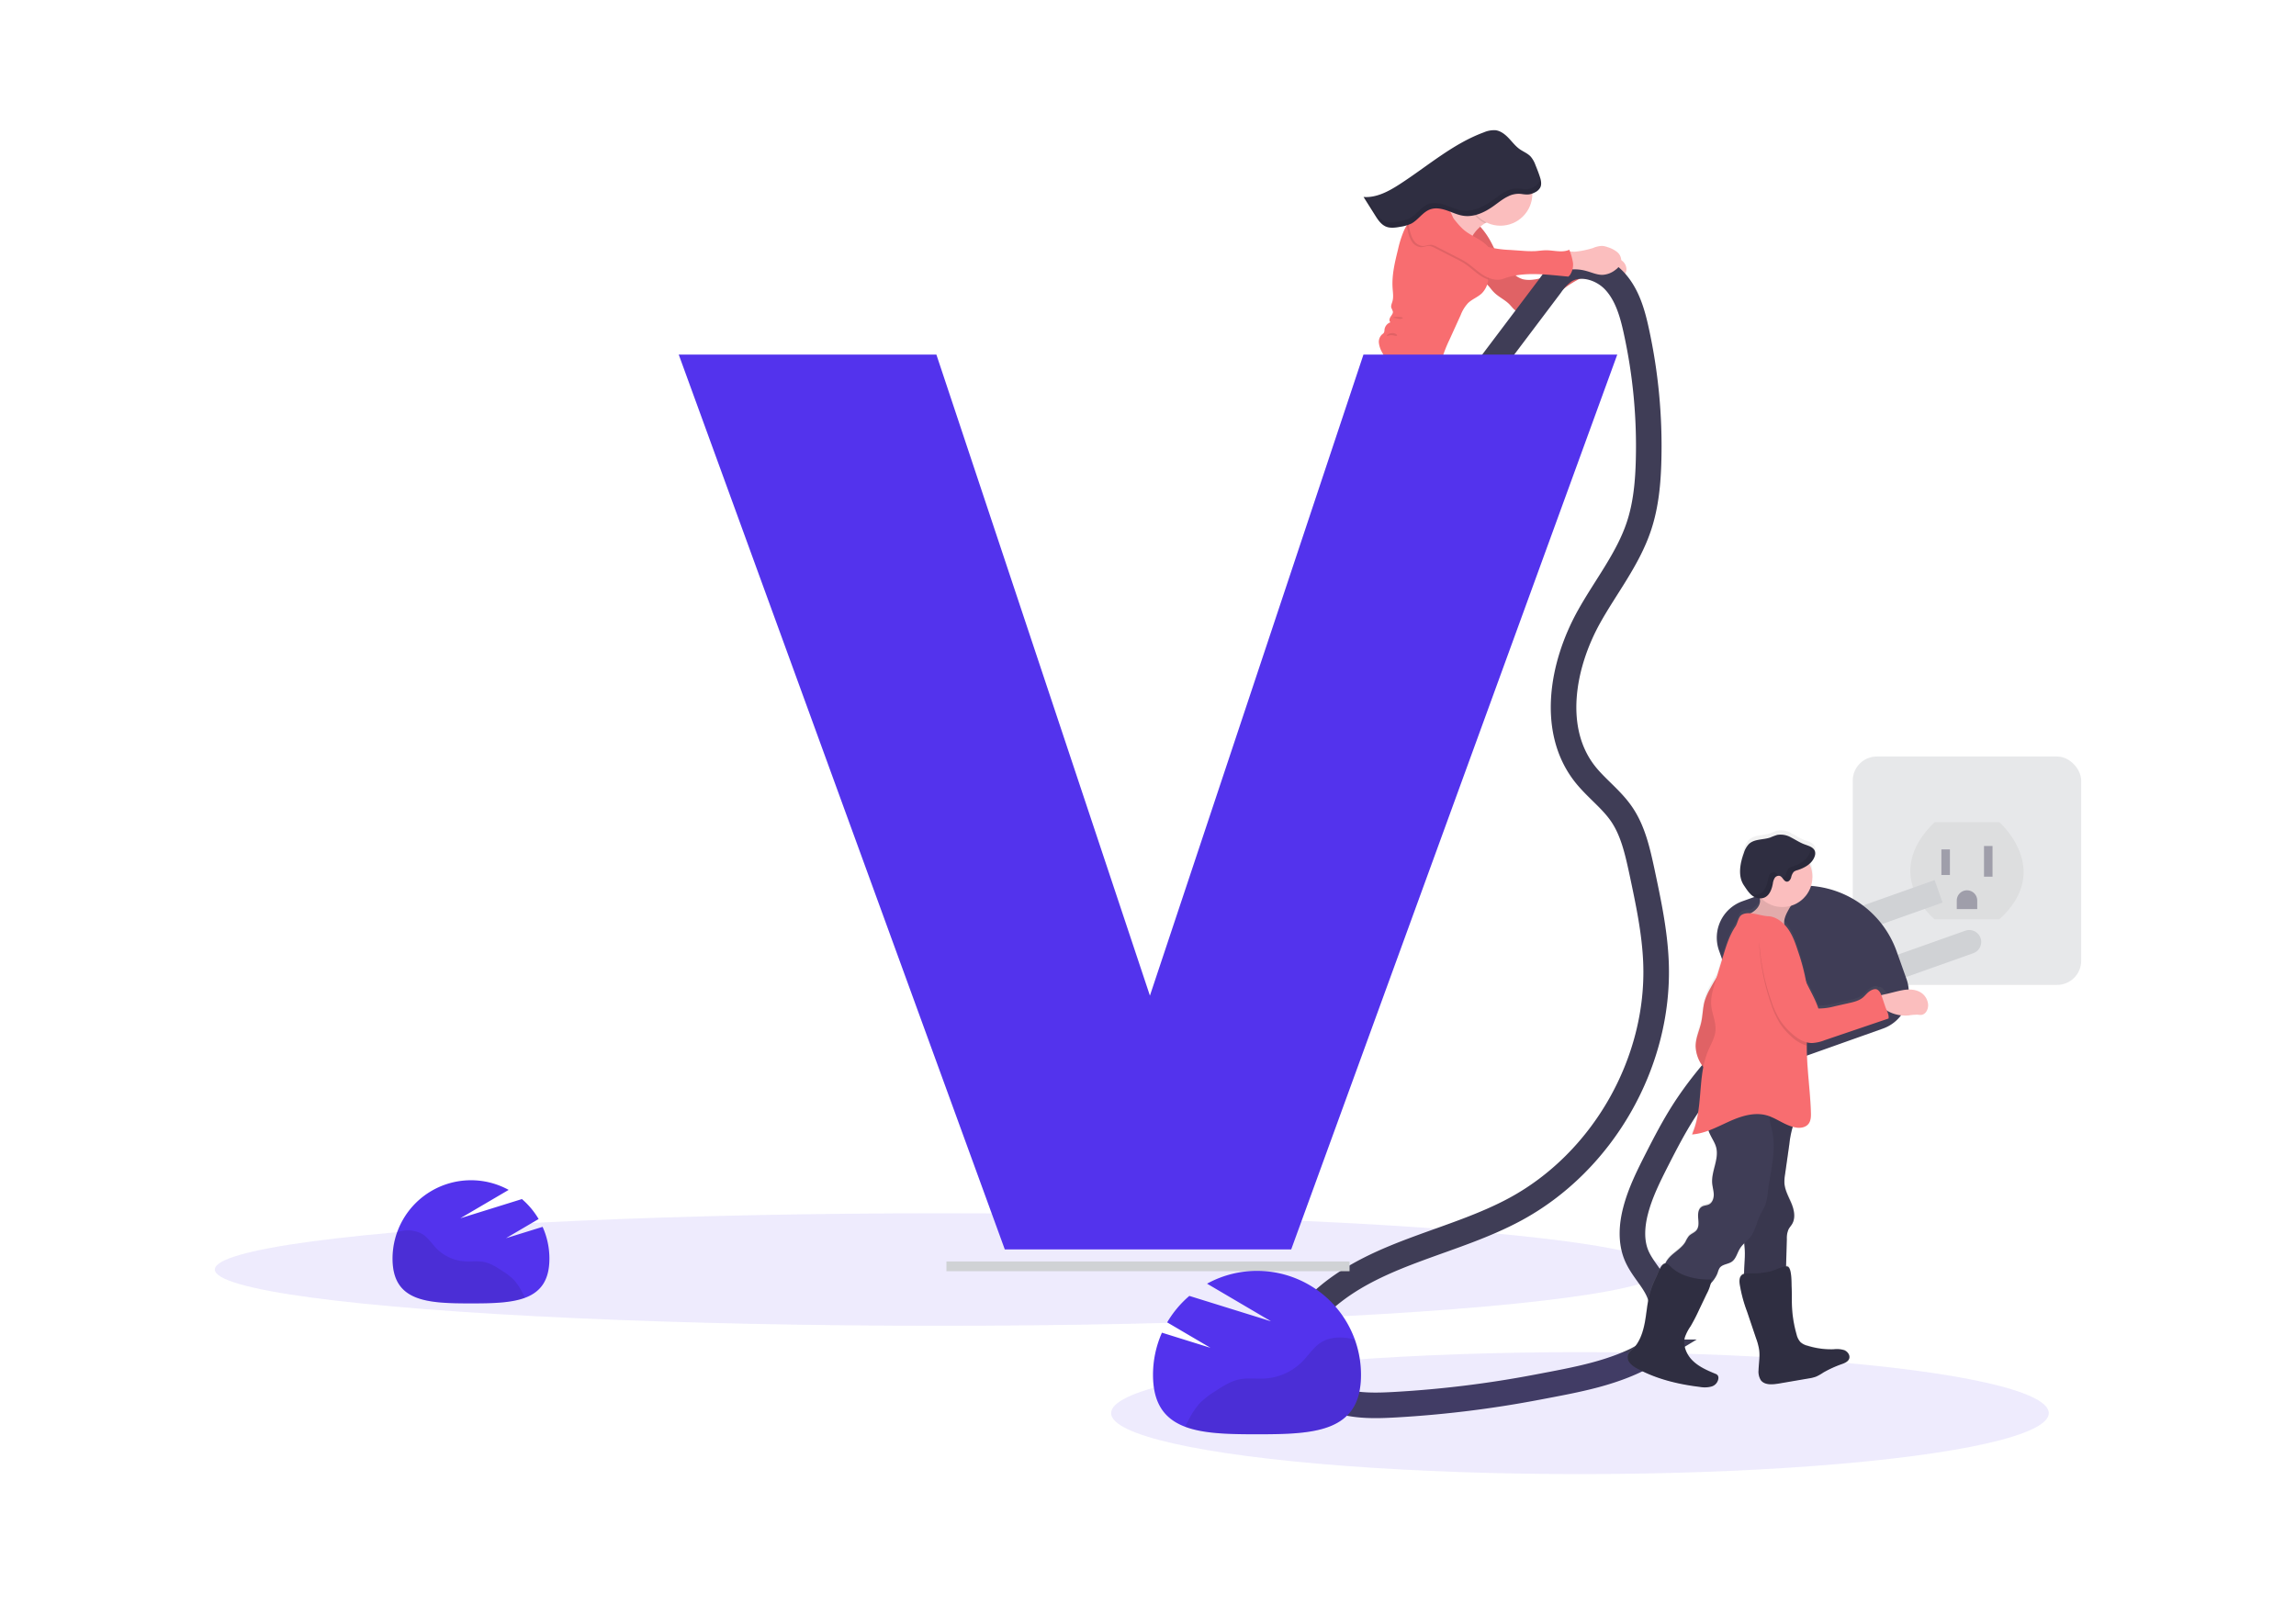 <svg id="b0225cde-a2d2-4693-8ce5-502a1e8a6144" xmlns="http://www.w3.org/2000/svg" xmlns:xlink="http://www.w3.org/1999/xlink" viewBox="0 0 1077.38 752.86"><defs><style>.cls-1{opacity:0.5;}.cls-2{fill:#d0d2d5;}.cls-12,.cls-3,.cls-7{opacity:0.1;}.cls-3,.cls-7{isolation:isolate;}.cls-4{fill:#3f3d56;}.cls-5{fill:#fbbebe;}.cls-6{fill:#f86d70;}.cls-7,.cls-9{fill:#5333ed;}.cls-8{fill:none;stroke:#3f3d56;stroke-miterlimit:10;stroke-width:12px;}.cls-10{fill:#2f2e41;}.cls-11{fill:url(#linear-gradient);}</style><linearGradient id="linear-gradient" x1="1439.4" y1="17.57" x2="1439.4" y2="280.28" gradientTransform="matrix(-1, -0.04, 0.04, -1, 2259.92, 728)" gradientUnits="userSpaceOnUse"><stop offset="0" stop-color="gray" stop-opacity="0.25"/><stop offset="0.54" stop-color="gray" stop-opacity="0.12"/><stop offset="1" stop-color="gray" stop-opacity="0.1"/></linearGradient></defs><title>V</title><g class="cls-1"><rect class="cls-2" x="869.38" y="355.09" width="107.2" height="107.2" rx="11.3"/><path class="cls-3" d="M907.78,385.9h30.4s25.6,22.4,0,45.6h-30.4S882.18,410.7,907.78,385.9Z"/><rect class="cls-4" x="910.98" y="398.69" width="4" height="12"/><rect class="cls-4" x="930.98" y="397.09" width="4" height="14.4"/><path class="cls-4" d="M923,417.89h0a4.8,4.8,0,0,1,4.8,4.8v4h-9.6v-4A4.8,4.8,0,0,1,923,417.89Z"/></g><path class="cls-5" d="M749.94,120.62a12.2,12.2,0,0,1,4.25-1,9.12,9.12,0,0,1,2.73.63,12.77,12.77,0,0,1,4.35,2.24,5.19,5.19,0,0,1,1.93,4.32,6.41,6.41,0,0,1-2.66,4,10.64,10.64,0,0,1-6.21,2.4c-2.54,0-4.94-1.11-7.4-1.79a21.68,21.68,0,0,0-5.49-.8,11.36,11.36,0,0,1-2.79-.17,3,3,0,0,1-2.14-1.65,4.09,4.09,0,0,1,0-2.4c.18-1,.15-3.34,1-3.94.7-.48,3.2-.09,4.06-.16A40.22,40.22,0,0,0,749.94,120.62Z"/><path class="cls-6" d="M692.83,104.52a37,37,0,0,1,6.2,8c2.81,4.91,4.6,10.62,8.84,14.4a30.06,30.06,0,0,0,3.58,2.58,10.38,10.38,0,0,0,3.25,1.6c3.81.86,8.08-.34,11.79-1.6a73.91,73.91,0,0,0,10.66-4.8,8.86,8.86,0,0,0,1.25,4.38c.89,1.26,2.71,2,4,1.2a47.88,47.88,0,0,0-9.22,5.71c-1.1.93-2.11,1.95-3.28,2.79-4.22,3-10,3.34-13.95,6.78a3.74,3.74,0,0,1-4.32.52c-1.36-.8-2.28-2.18-3.39-3.29-2.19-2.19-5.17-3.47-7.32-5.71-1-1-1.8-2.25-2.82-3.26-1.47-1.44-3.37-2.4-4.71-4-1-1.18-1.6-2.61-2.54-3.86-.8-1.09-1.74-2-2.46-3.2-1.74-2.78-1.72-6.4-.72-9.52S691,107.23,692.83,104.52Z"/><path class="cls-3" d="M692.83,104.52a37,37,0,0,1,6.2,8c2.81,4.91,4.6,10.62,8.84,14.4a30.06,30.06,0,0,0,3.58,2.58,10.38,10.38,0,0,0,3.25,1.6c3.81.86,8.08-.34,11.79-1.6a73.91,73.91,0,0,0,10.66-4.8,8.86,8.86,0,0,0,1.25,4.38c.89,1.26,2.71,2,4,1.2a47.88,47.88,0,0,0-9.22,5.71c-1.1.93-2.11,1.95-3.28,2.79-4.22,3-10,3.34-13.95,6.78a3.74,3.74,0,0,1-4.32.52c-1.36-.8-2.28-2.18-3.39-3.29-2.19-2.19-5.17-3.47-7.32-5.71-1-1-1.8-2.25-2.82-3.26-1.47-1.44-3.37-2.4-4.71-4-1-1.18-1.6-2.61-2.54-3.86-.8-1.09-1.74-2-2.46-3.2-1.74-2.78-1.72-6.4-.72-9.52S691,107.23,692.83,104.52Z"/><path class="cls-5" d="M690.39,122a17.49,17.49,0,0,1-6.4-5,29.2,29.2,0,0,1-2.4-3.56,107.58,107.58,0,0,1-7.8-16c3.4.69,7,1.32,10.33.36a14.13,14.13,0,0,0,4.8-2.54A40.72,40.72,0,0,0,694,90.24a47,47,0,0,0,4,6.4c.85,1.16,3.75,3.5,3.53,5.07s-3.41,2.35-4.71,3.09l-.13.09a18.23,18.23,0,0,0-4.92,4.59C689.23,113,688.36,118,690.39,122Z"/><path class="cls-3" d="M696.87,104.77a15,15,0,0,1-7.88-9.6,42,42,0,0,0,5-4.93,50.39,50.39,0,0,0,4,6.4c.86,1.15,3.75,3.49,3.54,5.06S698.16,104,696.87,104.77Z"/><circle class="cls-5" cx="704.07" cy="90.96" r="14.98"/><path class="cls-6" d="M671.29,184.3a7,7,0,0,1-6.9.17,13.46,13.46,0,0,1-3-2.51c-4.92-5-9.6-10.4-12.89-16.66a11.67,11.67,0,0,1-1.46-4.3,4.73,4.73,0,0,1,1.55-4.09,3.16,3.16,0,0,0,.8-.75,3,3,0,0,0,.26-1.36,4.27,4.27,0,0,1,2.83-3.54c-.8-.54-.48-1.75,0-2.53s1.25-1.6,1.12-2.49a14.05,14.05,0,0,0-.73-1.75c-.29-1,.23-2,.51-3,.58-2,.23-4.12.09-6.2-.43-6.16,1.07-12.28,2.55-18.27a49.3,49.3,0,0,1,2.82-8.88,24,24,0,0,1,1.23-2.31,60.77,60.77,0,0,1,5-7,9.05,9.05,0,0,1,3.43-3.07,3.25,3.25,0,0,1,.4-.15,9,9,0,0,1,3.06-.23c2.7.17,5.54.8,7.47,2.71s2.55,4.57,3.42,7.15a21,21,0,0,0,1,2.52,25.23,25.23,0,0,0,5.39,6.5l2.21,2.14c1.12,1.07,3,.8,4.09,1.93a5,5,0,0,1,.94,1.79,28,28,0,0,1,2,9.06,17.83,17.83,0,0,1-.12,2.07,10.86,10.86,0,0,1-3,6.4c-1.92,1.85-4.59,2.76-6.5,4.62a17.31,17.31,0,0,0-3.44,5.6q-2.64,5.81-5.29,11.63a67.44,67.44,0,0,0-3.29,8.2C675.29,173.33,676.23,181.22,671.29,184.3Z"/><path class="cls-3" d="M655.23,148.72a4.31,4.31,0,0,0-2,.6c1.47-.52,3.25.85,4.6.2.64-.3.54-.39,0-.57C657,148.68,656.05,148.92,655.23,148.72Z"/><rect class="cls-2" x="849.07" y="423.2" width="62.4" height="11.2" transform="translate(-92.74 319.28) rotate(-19.55)"/><path class="cls-2" d="M868.67,455.85l53.52-19a5.6,5.6,0,0,1,7.15,3.41h0a5.6,5.6,0,0,1-3.4,7.15l-53.53,19h0l-3.74-10.56Z"/><path class="cls-4" d="M817.67,423l13-4.63A46.41,46.41,0,0,1,890,446.59l4.63,13a18.15,18.15,0,0,1-11,23.17L843.9,496.88a18.14,18.14,0,0,1-23.17-11l-14.08-39.67A18.14,18.14,0,0,1,817.67,423Z"/><path class="cls-3" d="M654.51,156.52a3.1,3.1,0,0,0-1.68-.1,3.55,3.55,0,0,0-2.2,1.08,1.2,1.2,0,0,0,1,0,6.14,6.14,0,0,1,1.6-.18c.46,0,1.85.52,2.21.29C656,157.27,654.87,156.66,654.51,156.52Z"/><path class="cls-3" d="M698.51,131.29a15.06,15.06,0,0,1-3.43-1.65c-2.81-1.78-5.17-4.2-7.94-6a43.71,43.71,0,0,0-4.35-2.4l-9.36-4.8a9.84,9.84,0,0,0-2.28-.93c-1.52-.33-3.24.69-4.8.48a5.8,5.8,0,0,1-3.9-2.7,14,14,0,0,1-1.76-4.54,23,23,0,0,1-.54-2.87,13.34,13.34,0,0,1,0-3,7.61,7.61,0,0,1,2.64-5.17,9.68,9.68,0,0,1,3.71-1.6,15.83,15.83,0,0,1,2.57-.42,9.14,9.14,0,0,1,1.48,0c3.53.28,6.53,2.68,8.89,5.32,1.24,1.39,2.4,2.89,3.58,4.3a19.77,19.77,0,0,0,1,2.52,25,25,0,0,0,5.38,6.51l2.22,2.13c1.11,1.07,3,.8,4.09,1.93a5.28,5.28,0,0,1,.93,1.79,27.91,27.91,0,0,1,2,9.09A17.83,17.83,0,0,1,698.51,131.29Z"/><ellipse class="cls-7" cx="440.8" cy="595.88" rx="340" ry="26.4"/><path class="cls-8" d="M697,174.44,727.49,134a28.79,28.79,0,0,1,6.21-6.63c7.2-5,17.75-2,23.77,4.35s8.56,15.24,10.4,23.82a252.51,252.51,0,0,1,5.73,60.12c-.25,10.63-1.21,21.38-4.59,31.46-5.14,15.35-15.54,28.27-23.41,42.4-12.66,22.78-18,53.16-1.93,73.71C748.89,369.88,756,375,760.83,382c5.44,7.89,7.56,17.55,9.6,26.93,3,14.16,6.07,28.4,6.63,42.88,1.81,46.79-24.87,93.54-66.07,115.8-28.6,15.45-63.2,19.93-88.08,40.89-8.8,7.38-16.38,18.24-14.22,29.49,1.76,9.13,9.78,16.06,18.58,19.08s18.34,2.77,27.62,2.24a509.41,509.41,0,0,0,66.4-8.2c18.58-3.55,37.14-6.62,53.34-16.39a11.27,11.27,0,0,0,4-3.63,13.19,13.19,0,0,0,1.36-5.91c.44-6,.86-12.24-1.26-17.88-2.47-6.59-8.11-11.58-10.82-18.08s-2.21-14-.46-20.8c2.16-8.43,6.09-16.29,10-24,3.85-7.55,7.75-15.08,12.28-22.24C802.56,502,820,485.34,837.23,468.9"/><path class="cls-9" d="M605.89,586.43H471.49l-153-420h120.9l100.2,300.9,100.2-300.9h119.1Z"/><ellipse class="cls-7" cx="741.38" cy="663.28" rx="220" ry="28.62"/><rect class="cls-2" x="444.11" y="592.1" width="189.16" height="4.57"/><path class="cls-5" d="M747.49,116.42a11.93,11.93,0,0,1,4.25-1,9.42,9.42,0,0,1,2.73.62,13,13,0,0,1,4.36,2.25,5.18,5.18,0,0,1,1.92,4.32,6.39,6.39,0,0,1-2.66,4,10.55,10.55,0,0,1-6.21,2.4c-2.54,0-4.94-1.11-7.4-1.79a20.76,20.76,0,0,0-5.49-.8,12.44,12.44,0,0,1-2.79-.19,3,3,0,0,1-2.14-1.64,4.3,4.3,0,0,1,0-2.36c.19-1,.16-3.35,1-3.94.7-.47,3.2-.09,4.06-.16A41.53,41.53,0,0,0,747.49,116.42Z"/><path class="cls-6" d="M736.39,117.22c-3.31,1.52-7.2.26-10.8.25-1.76,0-3.52.29-5.28.4a47.57,47.57,0,0,1-5.85-.15l-5.86-.4a50.4,50.4,0,0,1-10.23-1.41c-2.86-3.38-7.51-4.87-11-7.62-2.77-2.21-4.75-5.21-7.11-7.86s-5.35-5-8.88-5.32a13.25,13.25,0,0,0-4.06.43,9.55,9.55,0,0,0-3.7,1.6,7.57,7.57,0,0,0-2.64,5.17,17.52,17.52,0,0,0,.58,5.9,14.25,14.25,0,0,0,1.76,4.55,5.85,5.85,0,0,0,3.92,2.69c1.54.21,3.25-.8,4.8-.48a9.52,9.52,0,0,1,2.27.93l9.37,4.8a44.7,44.7,0,0,1,4.34,2.4c2.78,1.82,5.14,4.25,7.94,6s6.36,2.91,9.48,1.74c9.6-3.58,20.41-1.91,30.6-1-.07-.19.35-.36.47-.52a8.62,8.62,0,0,0,1.6-6A29.61,29.61,0,0,0,736.39,117.22Z"/><path class="cls-10" d="M720.29,90.27a5.49,5.49,0,0,0,2.4-2.15c.91-1.68.35-3.76-.27-5.6s-1.26-3.44-1.95-5.14a12.43,12.43,0,0,0-2.23-3.9c-1.41-1.51-3.44-2.27-5.13-3.46-2-1.42-3.49-3.42-5.18-5.19s-3.75-3.41-6.18-3.71a12,12,0,0,0-5.46,1c-14.61,5.37-26.55,16-39.63,24.43-5.09,3.29-10.8,6.35-16.8,5.91l5.37,8.53c1.36,2.19,2.9,4.5,5.3,5.43,2.12.8,4.49.4,6.71,0a17.85,17.85,0,0,0,5.11-1.53c3.2-1.74,5.26-5.35,8.7-6.6,2.57-.94,5.43-.36,8,.53s5.09,2.12,7.79,2.48c4.8.65,9.6-1.52,13.6-4.32,2.4-1.66,4.59-3.57,7.2-4.8a10.83,10.83,0,0,1,6.4-1.12C716.47,91.41,717.89,91.52,720.29,90.27Z"/><path class="cls-3" d="M722.69,88.12c.9-1.65.37-3.68-.24-5.47a4.77,4.77,0,0,1-.4,3,5.59,5.59,0,0,1-2.4,2.14c-2.4,1.27-3.86,1.15-6.32.75a11,11,0,0,0-6.4,1.12c-2.6,1.26-4.8,3.2-7.2,4.8-4,2.8-8.8,5-13.6,4.32-2.71-.36-5.22-1.6-7.79-2.48s-5.45-1.48-8-.54c-3.43,1.26-5.47,4.87-8.69,6.6a18.29,18.29,0,0,1-5.11,1.54c-2.23.43-4.6.85-6.71,0-2.4-.93-3.94-3.25-5.32-5.44l-3.8-6h-.92l5.37,8.53c1.37,2.19,2.91,4.5,5.31,5.43,2.12.8,4.48.4,6.71,0a17.94,17.94,0,0,0,5.11-1.53c3.2-1.74,5.26-5.35,8.7-6.6,2.56-.94,5.43-.36,8,.53s5.08,2.12,7.79,2.48c4.8.65,9.6-1.52,13.6-4.32,2.4-1.66,4.58-3.57,7.2-4.8A10.83,10.83,0,0,1,714,91c2.46.4,3.92.51,6.31-.75A5.42,5.42,0,0,0,722.69,88.12Z"/><path class="cls-11" d="M764.05,635.35a8,8,0,0,1,1.74-1.94c3.5-3.29,5.12-8.14,6-12.89s1.11-9.6,2.49-14.25a45.45,45.45,0,0,1,2.82-6.94c.8-1.71,1.8-5.07,3.27-6.26a2.17,2.17,0,0,1,1-.49,11.79,11.79,0,0,1,2.9-3.86c2.28-2.07,5.08-3.72,6.6-6.4a14.19,14.19,0,0,1,1.55-2.63c1-1.14,2.66-1.6,3.61-2.81,1.24-1.55,1-3.76.8-5.75s0-4.34,1.72-5.37c1-.63,2.34-.58,3.4-1.13,1.6-.8,2.24-2.82,2.2-4.62s-.59-3.56-.73-5.35c-.45-5.73,3.33-11.42,1.86-17-.55-2.11-1.8-3.94-2.74-5.89a14,14,0,0,1-.8-2,28.54,28.54,0,0,1-7.78,1.88c4.4-9.89,3.28-21.39,5.34-32l-.26-.37a16.5,16.5,0,0,1-3.38-9.48c0-4,1.85-7.66,2.68-11.52.7-3.3.68-6.73,1.6-10a29.76,29.76,0,0,1,2.54-5.78c1-1.85,2-3.67,3.14-5.46q1.53-5.08,3.08-10.18c1.44-4.8,2.92-9.6,5.72-13.71,1-1.51,1.33-4.56,2.91-5.47a7,7,0,0,1,4.16-.73c2.23-1.25,4.18-3.05,4.46-5.51a5.73,5.73,0,0,0-.16-1.6h-.27c-3.53-.33-5.31-3.43-7.14-6.15-3-4.4-1.83-10.36,0-15.36a10.38,10.38,0,0,1,2.4-4.23c2.57-2.4,6.63-1.87,9.94-3,1.08-.47,2.17-.88,3.29-1.24a9.82,9.82,0,0,1,6.52,1.22c2,1,3.9,2.33,6,3.13s4.72,1.43,5.24,3.6a4,4,0,0,1-.18,2.19,8.26,8.26,0,0,1-2.47,3.56,14.29,14.29,0,0,1-8.69,19.86c-.61,1-1.18,2-1.7,3a9.94,9.94,0,0,0-1.4,5.83,17.65,17.65,0,0,1,1.6,1.95c2.3,3.2,3.6,7,4.8,10.7a112,112,0,0,1,3.87,14.62c1.95,4.14,4.34,8.11,5.75,12.47a28,28,0,0,0,7.51-1l6.75-1.53c2.34-.53,4.8-1.11,6.64-2.66,1-.8,1.74-1.86,2.73-2.66s3-1.72,4.07-1.07a2.82,2.82,0,0,1,.55.43c1-2,7.28,6.18,3,7l.28.8c.56,1.65,1.77,3.67,1.47,5.4L856.29,487a18.5,18.5,0,0,1-6,1.33,9.31,9.31,0,0,1-2.4-.32v1.6c-.08,10.55,1.6,21,1.91,31.58.06,1.92,0,4-1.21,5.5-1.36,1.65-3.78,2-5.88,1.6a15.19,15.19,0,0,1-1.49-.32,56.73,56.73,0,0,0-1.54,8.08l-2,14.2a21.32,21.32,0,0,0-.31,4.44c.23,3.34,2,6.35,3.28,9.44s2,6.8.35,9.69c-.52.9-1.25,1.67-1.72,2.59a10.56,10.56,0,0,0-.8,4.54q-.18,6.48-.35,12.94a1.55,1.55,0,0,1,1,.21c1.66,1.29,1.48,7.47,1.6,9.38.13,3.2,0,6.46.17,9.69A57.12,57.12,0,0,0,843,626.07a8.34,8.34,0,0,0,1.83,3.69,7.78,7.78,0,0,0,3.25,1.68,37.09,37.09,0,0,0,12.33,1.68,12.26,12.26,0,0,1,5,.43c1.57.64,2.83,2.4,2.26,4-.48,1.34-2,2-3.3,2.49a51.85,51.85,0,0,0-8.8,4A22.47,22.47,0,0,1,852.2,646a17.57,17.57,0,0,1-3.5.87l-14.18,2.4c-2.9.5-6.4.8-8.25-1.6a7.26,7.26,0,0,1-1.09-4.7c.08-3.2.72-6.46.29-9.66a28.25,28.25,0,0,0-1.48-5.55l-4.25-12.57a66,66,0,0,1-3.42-12.88c-.2-1.6-.18-3.42,1-4.42a2.81,2.81,0,0,1,1.06-.54c.05-3.86.55-7.72.33-11.58,0-1-.15-1.93-.23-2.89a13.41,13.41,0,0,0-2,2.34c-1.36,2.13-1.87,5-3.95,6.4-1.78,1.21-4.41,1.15-5.66,2.91a8.58,8.58,0,0,0-.9,2.17,15.45,15.45,0,0,1-3.2,5.08,26.49,26.49,0,0,1-2,5.07q-1.77,3.72-3.52,7.44c-1.26,2.66-2.52,5.31-4,7.82a21.71,21.71,0,0,0-2.68,5.17c-1.13,4,.7,8.29,3.62,11.2s6.75,4.59,10.53,6.15a2.9,2.9,0,0,1,1.08.64,2,2,0,0,1,.48,1.39,4.5,4.5,0,0,1-3.26,4,12.14,12.14,0,0,1-5.46.2c-10.22-1.24-20.42-3.74-29.46-8.71a10.46,10.46,0,0,1-3.52-2.71A4.16,4.16,0,0,1,764.05,635.35Z"/><path class="cls-6" d="M807.27,456q-2.55,3.92-4.8,8.05a29.24,29.24,0,0,0-2.54,5.72c-.94,3.2-.9,6.63-1.6,9.89-.8,3.84-2.67,7.51-2.67,11.43a16.47,16.47,0,0,0,3.37,9.42,45.45,45.45,0,0,0,7.06,7.28,149.9,149.9,0,0,0,10-49,17.31,17.31,0,0,0-.75-6.88c-.53-1.36-3-5.09-4.62-3.62-.59.53-.74,3-1.1,3.75A28.82,28.82,0,0,1,807.27,456Z"/><path class="cls-3" d="M807.27,456q-2.55,3.92-4.8,8.05a29.24,29.24,0,0,0-2.54,5.72c-.94,3.2-.9,6.63-1.6,9.89-.8,3.84-2.67,7.51-2.67,11.43a16.47,16.47,0,0,0,3.37,9.42,45.45,45.45,0,0,0,7.06,7.28,149.9,149.9,0,0,0,10-49,17.31,17.31,0,0,0-.75-6.88c-.53-1.36-3-5.09-4.62-3.62-.59.53-.74,3-1.1,3.75A28.82,28.82,0,0,1,807.27,456Z"/><path class="cls-5" d="M893.15,464.69c3.12-.52,6.6-.26,9,1.76a7.45,7.45,0,0,1,2.59,4.93c.21,2.23-1.08,4.85-3.3,5a10.67,10.67,0,0,1-1.6-.11,23.66,23.66,0,0,0-4.2.35,17.16,17.16,0,0,1-14.59-5.89c-1.9-2.35.61-3.43,2.87-3.91C887,466.19,890.06,465.22,893.15,464.69Z"/><path class="cls-4" d="M839.64,537l-2,14.09a21,21,0,0,0-.31,4.4c.24,3.32,2,6.31,3.28,9.38s2,6.74.36,9.6c-.52.9-1.26,1.65-1.72,2.57a10.26,10.26,0,0,0-.8,4.51l-.55,20a127.48,127.48,0,0,1-18.54-.1,1.06,1.06,0,0,1-.69-.18,1.12,1.12,0,0,1-.23-.73c-.27-4.68.54-9.37.28-14-.1-1.72-.35-3.42-.37-5.14-.1-7,3.34-13.79,2.3-20.69a43.21,43.21,0,0,0-1.28-5.13c-3.28-12-2.59-24.62-1.87-37a1,1,0,0,1,.16-.56,1,1,0,0,1,.44-.24,22.8,22.8,0,0,1,20.63,3.92c.87.71,3.07,1.39,3.64,2.22.8,1.18-.25,2.34-.71,3.58A45.83,45.83,0,0,0,839.64,537Z"/><path class="cls-3" d="M839.64,537l-2,14.09a21,21,0,0,0-.31,4.4c.24,3.32,2,6.31,3.28,9.38s2,6.74.36,9.6c-.52.9-1.26,1.65-1.72,2.57a10.26,10.26,0,0,0-.8,4.51l-.55,20a127.48,127.48,0,0,1-18.54-.1,1.06,1.06,0,0,1-.69-.18,1.12,1.12,0,0,1-.23-.73c-.27-4.68.54-9.37.28-14-.1-1.72-.35-3.42-.37-5.14-.1-7,3.34-13.79,2.3-20.69a43.21,43.21,0,0,0-1.28-5.13c-3.28-12-2.59-24.62-1.87-37a1,1,0,0,1,.16-.56,1,1,0,0,1,.44-.24,22.8,22.8,0,0,1,20.63,3.92c.87.71,3.07,1.39,3.64,2.22.8,1.18-.25,2.34-.71,3.58A45.83,45.83,0,0,0,839.64,537Z"/><path class="cls-4" d="M802.55,532.69c.93,1.95,2.19,3.76,2.74,5.85,1.46,5.51-2.3,11.2-1.86,16.85.15,1.78.7,3.52.74,5.3s-.62,3.77-2.2,4.59c-1.06.55-2.4.49-3.4,1.12-1.69,1-1.88,3.37-1.71,5.33s.44,4.17-.8,5.72c-.95,1.19-2.59,1.64-3.61,2.77a13.79,13.79,0,0,0-1.55,2.62c-1.53,2.66-4.31,4.3-6.6,6.4s-4.23,5.17-3.2,8.06c.75,2.14,2.86,3.45,4.89,4.45a52.52,52.52,0,0,0,11.66,4.12,2.16,2.16,0,0,0,2.5-.74c2.36-2.31,4.8-4.73,5.89-7.84a8.37,8.37,0,0,1,.9-2.16c1.25-1.74,3.87-1.68,5.65-2.88,2.08-1.42,2.59-4.24,3.95-6.36s3.35-3.37,4.8-5.24c2.4-3.11,3-7.24,4.8-10.79.74-1.51,1.69-2.91,2.29-4.49a24.19,24.19,0,0,0,1.09-5.78c1.13-9.34,4-18.75,2.19-28-.4-2-1-4-1.27-6.1-.45-3.63.26-7.33-.28-11a3,3,0,0,0-1.21-2.32,3.23,3.23,0,0,0-1.37-.28,95.24,95.24,0,0,0-14.23.32c-2.4.24-5.09.72-6.52,2.68-1.23,1.68-1.16,3.93-1.6,6-.48,2.51-1.76,3.88-3.09,5.85S801.56,530.67,802.55,532.69Z"/><path class="cls-10" d="M821,597.7c-1.26,0-2.66-.07-3.64.73-1.21,1-1.24,2.82-1,4.39a65.64,65.64,0,0,0,3.43,12.8L824,628.11a28.29,28.29,0,0,1,1.48,5.5c.43,3.2-.21,6.4-.29,9.6a7.54,7.54,0,0,0,1.1,4.67c1.81,2.32,5.34,2,8.24,1.55L848.7,647a16.89,16.89,0,0,0,3.5-.86,22.31,22.31,0,0,0,3.4-1.92,52.82,52.82,0,0,1,8.8-4c1.33-.49,2.82-1.13,3.3-2.47.57-1.6-.7-3.35-2.27-4a11.86,11.86,0,0,0-5-.42,37.26,37.26,0,0,1-12.32-1.68,7.59,7.59,0,0,1-3.25-1.67,8.06,8.06,0,0,1-1.84-3.65,56.72,56.72,0,0,1-2.14-12.8c-.16-3.2,0-6.4-.18-9.6-.08-1.9.1-8-1.6-9.31-1.27-1-6.51,1.72-8.22,2.11A39.45,39.45,0,0,1,821,597.7Z"/><path class="cls-10" d="M774.32,606.6c-1.37,4.59-1.6,9.43-2.49,14.14s-2.48,9.53-6,12.8a8,8,0,0,0-1.74,1.92,4,4,0,0,0,.6,4.18,10.63,10.63,0,0,0,3.51,2.7c9,4.93,19.2,7.41,29.45,8.64a12.28,12.28,0,0,0,5.46-.19,4.49,4.49,0,0,0,3.25-4,2,2,0,0,0-.47-1.38,3.1,3.1,0,0,0-1.08-.63c-3.78-1.55-7.62-3.25-10.53-6.1s-4.75-7.2-3.63-11.09a21.62,21.62,0,0,1,2.68-5.13c1.46-2.52,2.8-5.11,4-7.76l3.52-7.38a19.38,19.38,0,0,0,2.24-6.77,32.57,32.57,0,0,1-13-2.07,20.7,20.7,0,0,1-5.34-3.2c-1.36-1.14-2.6-3.25-4.43-1.77-1.47,1.18-2.4,4.51-3.27,6.21A46.74,46.74,0,0,0,774.32,606.6Z"/><path class="cls-5" d="M825.89,423.25c-.35,3.07-3.33,5.1-6.17,6.31l18,5.74c-1.16-2.22-.22-4.94.94-7.2a40.56,40.56,0,0,1,3.2-5.12c.17-.25.37-.57.24-.85a.89.89,0,0,0-.5-.39c-3.7-1.65-7.5-3.35-11.54-3.95-1.17-.18-3.38-.64-4.25.55S826.08,421.84,825.89,423.25Z"/><path class="cls-3" d="M825.89,423.25c-.35,3.07-3.33,5.1-6.17,6.31l18,5.74c-1.16-2.22-.22-4.94.94-7.2a40.56,40.56,0,0,1,3.2-5.12c.17-.25.37-.57.24-.85a.89.89,0,0,0-.5-.39c-3.7-1.65-7.5-3.35-11.54-3.95-1.17-.18-3.38-.64-4.25.55S826.08,421.84,825.89,423.25Z"/><circle class="cls-5" cx="836.36" cy="411.64" r="14.1"/><path class="cls-6" d="M848.54,527.62c-1.36,1.6-3.77,2-5.87,1.6-4.92-.8-9-4.42-13.76-5.73-5.91-1.6-12.16.46-17.73,3s-11.12,5.56-17.22,6c5.51-12.29,2.36-27.08,7.63-39.47,1.29-3,3.09-5.95,3.38-9.23.36-4.07-1.67-8-2-12.05-.29-3.61.8-7.2,1.83-10.63l3.86-12.68c1.44-4.72,2.92-9.53,5.71-13.6,1-1.5,1.35-4.52,2.92-5.43,3.42-2,8.61.52,12.32.65s7.1,2.78,9.27,5.76c2.29,3.15,3.6,6.91,4.8,10.62a99.33,99.33,0,0,1,4.27,17c.12.87.22,1.73.3,2.6.8,8.22-.36,16.48-.43,24.73v.06c-.07,10.47,1.6,20.88,1.92,31.34C849.81,524.09,849.76,526.18,848.54,527.62Z"/><path class="cls-3" d="M847.84,490.82a18.06,18.06,0,0,1-7.4-4.42,31.3,31.3,0,0,1-4.91-5.56,40.35,40.35,0,0,1-4.23-8.93,103.29,103.29,0,0,1-5.6-25.83c-.21-2.4-.27-5,1.16-6.87a5.78,5.78,0,0,1,7-1.7c1.9.93,3.12,2.79,4.25,4.57a59.3,59.3,0,0,1,6,11.05c.64,1.75,1.11,3.55,1.73,5.3a50.47,50.47,0,0,0,2.19,5.06c.12.87.23,1.73.31,2.6C849,474.27,847.91,482.53,847.84,490.82Z"/><path class="cls-6" d="M826.89,437.66c-1.42,1.9-1.36,4.5-1.16,6.87a103.75,103.75,0,0,0,5.6,25.82,39.48,39.48,0,0,0,4.23,8.93,31.3,31.3,0,0,0,4.91,5.56c2.72,2.48,6,4.7,9.72,4.73a18.49,18.49,0,0,0,6-1.32l30-10.19c.3-1.72-.9-3.71-1.47-5.36l-1.6-4.75c-.46-1.31-1-2.72-2.18-3.43s-3.08.26-4.07,1.05-1.75,1.83-2.72,2.64c-1.86,1.54-4.3,2.11-6.64,2.63l-6.74,1.52a28.43,28.43,0,0,1-7.51,1c-1.88-5.74-5.45-10.8-7.48-16.49-.62-1.75-1.1-3.55-1.74-5.29a59.65,59.65,0,0,0-6-11.06c-1.13-1.78-2.35-3.64-4.25-4.56A5.8,5.8,0,0,0,826.89,437.66Z"/><path class="cls-10" d="M831.87,414.82a7,7,0,0,1,.84-2.63,2.24,2.24,0,0,1,2.4-1.07c1.41.44,1.88,2.63,3.36,2.7,1,.05,1.7-1,2-1.91a5.74,5.74,0,0,1,1.23-2.69,4.46,4.46,0,0,1,1.74-.8c3.42-1.08,6.94-3.08,8.08-6.48a3.89,3.89,0,0,0,.18-2.16c-.52-2.15-3.2-2.8-5.24-3.58s-4-2.1-6-3.11a9.8,9.8,0,0,0-6.52-1.21,32.38,32.38,0,0,0-3.28,1.23c-3.32,1.14-7.38.61-9.95,3a10.38,10.38,0,0,0-2.4,4.2c-1.8,5-2.93,10.88,0,15.25,1.83,2.69,3.61,5.77,7.13,6.09C829.59,422,831.22,418.28,831.87,414.82Z"/><g class="cls-12"><path d="M838.12,410.21a5.92,5.92,0,0,1,1.22-2.69,4.84,4.84,0,0,1,1.74-.8c3.43-1.08,6.95-3.07,8.09-6.48a4,4,0,0,0,.18-2.16,2.81,2.81,0,0,0-.43-.95,4.16,4.16,0,0,1,2.76,2.65,3.89,3.89,0,0,1-.18,2.16c-1.14,3.4-4.67,5.4-8.08,6.48a4.57,4.57,0,0,0-1.75.8,5.83,5.83,0,0,0-1.22,2.69c-.31.94-1,2-2,1.91s-1.47-.95-2.1-1.71C837.2,412,837.83,411.08,838.12,410.21Z"/><path d="M823.15,419.94c4.11.38,5.73-3.36,6.4-6.82a7.05,7.05,0,0,1,.84-2.63,2.23,2.23,0,0,1,2.4-1.05c.76.23,1.25,1,1.77,1.6a2.4,2.4,0,0,0-1.81,1.12,6.94,6.94,0,0,0-.84,2.63c-.65,3.45-2.28,7.2-6.4,6.81a6.57,6.57,0,0,1-4.23-2.18A6.05,6.05,0,0,0,823.15,419.94Z"/></g><path class="cls-9" d="M237.43,581.17l15.31-9a37.25,37.25,0,0,0-7.83-9.36l-28.89,9,22.67-13.31a36.8,36.8,0,0,0-54.48,32.28c0,20.32,16.47,21,36.8,21s36.8-.71,36.8-21a36.39,36.39,0,0,0-3.2-14.93Z"/><path class="cls-3" d="M241.32,600.93a29,29,0,0,0-5.42-4.26c-2.79-1.85-5.66-3.74-8.94-4.36-2.88-.55-5.85-.09-8.8-.25a20.51,20.51,0,0,1-13.45-6.17c-2.08-2.16-3.73-4.8-6.24-6.47a13.74,13.74,0,0,0-9.37-1.72,26.16,26.16,0,0,0-2.77.57,36.89,36.89,0,0,0-2.18,12.49c0,20.32,16.48,21,36.8,21,9.87,0,18.82-.17,25.43-2.67l-1.11-2.06A28.9,28.9,0,0,0,241.32,600.93Z"/><path class="cls-9" d="M568,632.62l-20.31-11.94a48.86,48.86,0,0,1,10.4-12.42l38.31,11.91-30-17.65a48.79,48.79,0,0,1,72.24,42.8c0,27-21.84,27.89-48.8,27.89s-48.8-.93-48.8-27.89a48.77,48.77,0,0,1,4.19-19.8Z"/><path class="cls-3" d="M562.79,658.82a38.55,38.55,0,0,1,7.2-5.66c3.69-2.44,7.51-4.94,11.85-5.77,3.82-.73,7.75-.11,11.63-.34a27.18,27.18,0,0,0,17.84-8.17c2.77-2.87,5-6.4,8.29-8.58,3.59-2.4,8.15-2.87,12.42-2.28a32.87,32.87,0,0,1,3.68.75,48.91,48.91,0,0,1,2.88,16.56c0,26.95-21.85,27.88-48.8,27.88-13.08,0-24.95-.21-33.72-3.52l1.46-2.74A39.07,39.07,0,0,1,562.79,658.82Z"/></svg>